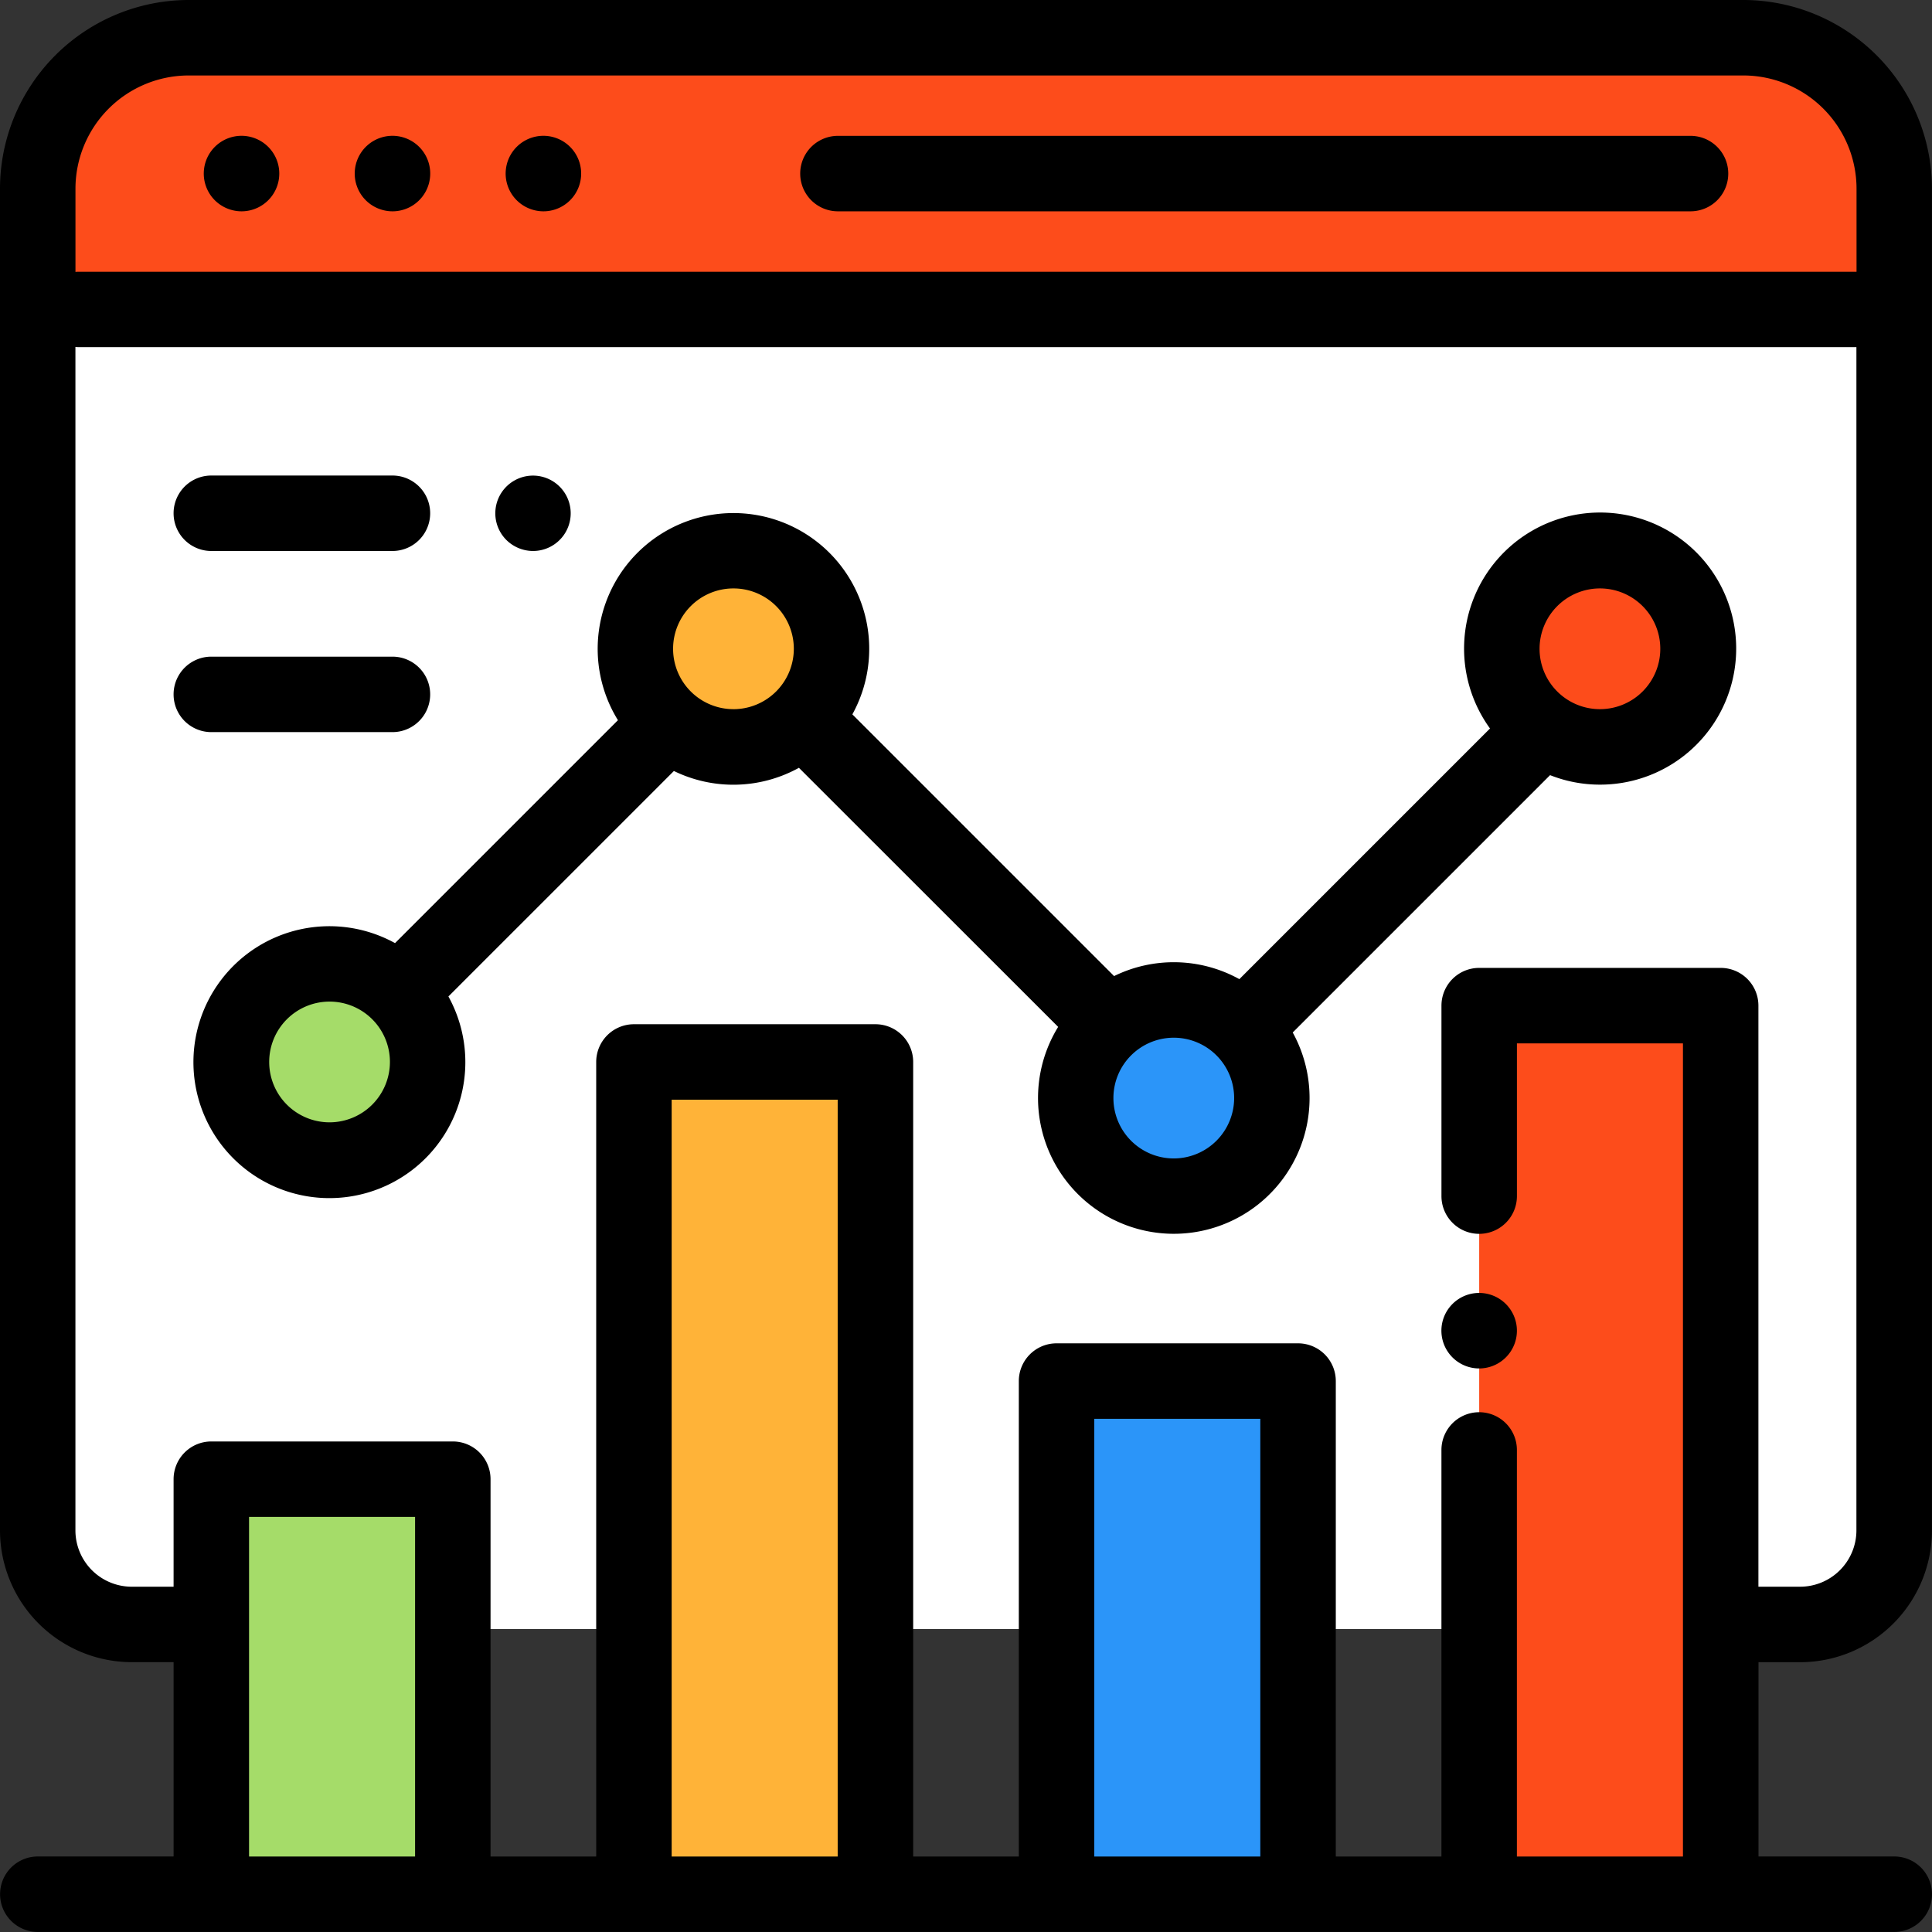<svg xmlns="http://www.w3.org/2000/svg" width="95.339" height="95.339" viewBox="0 0 95.339 95.339">
  <rect x="0" y="0" width="95.339" height="95.339" fill="#333333" stroke="none"/>
  <g id="Grupo_877212" data-name="Grupo 877212" transform="translate(-25.156 -62.081)">
    <g id="Grupo_880048" data-name="Grupo 880048" transform="translate(25.156 62.081)">
      <path id="Trazado_632092" data-name="Trazado 632092" d="M23.407,88.527H17.448A7.448,7.448,0,0,1,10,81.079V17.448A7.448,7.448,0,0,1,17.448,10H94.166a7.448,7.448,0,0,1,7.448,7.448V81.079a7.448,7.448,0,0,1-7.448,7.448H23.407Z" transform="translate(-8.138 -8.138)" fill="#fff"/>
      <path id="Trazado_632093" data-name="Trazado 632093" d="M94.166,10H17.448A7.448,7.448,0,0,0,10,17.448v5.959h91.615V17.448A7.448,7.448,0,0,0,94.166,10Z" transform="translate(-8.138 -8.138)" fill="#fd4c1b"/>
      <path id="Trazado_632094" data-name="Trazado 632094" d="M21,82h88.448" transform="translate(-17.093 -66.731)" fill="#231f20"/>
      <rect id="Rectángulo_329242" data-name="Rectángulo 329242" width="12" height="20" transform="translate(10 73)" fill="#a5dc69"/>
      <rect id="Rectángulo_329243" data-name="Rectángulo 329243" width="12" height="25" transform="translate(52 68)" fill="#2b95f9"/>
      <rect id="Rectángulo_329244" data-name="Rectángulo 329244" width="11.917" height="41.072" transform="translate(31.283 52.405)" fill="#ffb338"/>
      <rect id="Rectángulo_329245" data-name="Rectángulo 329245" width="11.917" height="43.852" transform="translate(72.994 49.625)" fill="#fd4c1b"/>
      <circle id="Elipse_6688" data-name="Elipse 6688" cx="4.841" cy="4.841" r="4.841" transform="translate(31.352 27.175)" fill="#ffb338"/>
      <circle id="Elipse_6689" data-name="Elipse 6689" cx="4.841" cy="4.841" r="4.841" transform="translate(53.083 49.345)" fill="#2b95f9"/>
      <circle id="Elipse_6690" data-name="Elipse 6690" cx="4.841" cy="4.841" r="4.841" transform="translate(74.111 27.175)" fill="#fd4c1b"/>
      <circle id="Elipse_6691" data-name="Elipse 6691" cx="4.841" cy="4.841" r="4.841" transform="translate(11.422 47.563)" fill="#a5dc69"/>
      <path id="Trazado_632095" data-name="Trazado 632095" d="M88.837,82.025a6.509,6.509,0,0,0,6.5-6.5V9.31A9.321,9.321,0,0,0,86.028,0H9.31A9.321,9.321,0,0,0,0,9.31V75.523a6.509,6.509,0,0,0,6.5,6.5H8.566v9.589h-6.7a1.862,1.862,0,1,0,0,3.724H93.477a1.862,1.862,0,0,0,0-3.724h-6.7V82.025ZM9.31,3.724H86.028A5.593,5.593,0,0,1,91.615,9.31v4.1H3.911c-.063,0-.126,0-.187.009V9.31A5.593,5.593,0,0,1,9.31,3.724ZM12.29,91.615V74.856h8.193V91.615Zm20.855,0V54.267h8.193V91.615Zm20.855,0v-21.6h8.193v21.6Zm20.855,0V71.551a1.862,1.862,0,1,0-3.724,0V91.615H65.918V68.152a1.862,1.862,0,0,0-1.862-1.862H52.138a1.862,1.862,0,0,0-1.862,1.862V91.615H45.063V52.405A1.862,1.862,0,0,0,43.2,50.543H31.283a1.862,1.862,0,0,0-1.862,1.862v39.21H24.207V72.994a1.862,1.862,0,0,0-1.862-1.862H10.428a1.862,1.862,0,0,0-1.862,1.862V78.3H6.5a2.781,2.781,0,0,1-2.778-2.778v-58.4c.061.006.124.009.187.009h87.7V75.523A2.781,2.781,0,0,1,88.837,78.3H86.773V49.625a1.862,1.862,0,0,0-1.862-1.862H72.994a1.862,1.862,0,0,0-1.862,1.862v9.4a1.862,1.862,0,1,0,3.724,0V51.487h8.193V91.615Z"/>
      <path id="Trazado_632096" data-name="Trazado 632096" d="M213.927,39.724H256A1.862,1.862,0,0,0,256,36H213.927a1.862,1.862,0,1,0,0,3.724Z" transform="translate(-172.577 -29.296)"/>
      <path id="Trazado_632097" data-name="Trazado 632097" d="M95.862,39.724a1.863,1.863,0,1,0-1.316-.546A1.876,1.876,0,0,0,95.862,39.724Z" transform="translate(-76.496 -29.296)"/>
      <path id="Trazado_632098" data-name="Trazado 632098" d="M55.862,39.724a1.863,1.863,0,1,0-1.316-.546A1.876,1.876,0,0,0,55.862,39.724Z" transform="translate(-43.945 -29.296)"/>
      <path id="Trazado_632099" data-name="Trazado 632099" d="M135.862,39.724a1.863,1.863,0,1,0-1.316-.546A1.876,1.876,0,0,0,135.862,39.724Z" transform="translate(-109.048 -29.296)"/>
      <path id="Trazado_632100" data-name="Trazado 632100" d="M383.862,342.64a1.863,1.863,0,1,0,1.316.546A1.869,1.869,0,0,0,383.862,342.64Z" transform="translate(-310.868 -278.837)"/>
      <path id="Trazado_632101" data-name="Trazado 632101" d="M120.729,149.346a6.714,6.714,0,1,0-5.424-2.771l-12.369,12.369a6.687,6.687,0,0,0-6.182-.151L83.839,145.878a6.7,6.7,0,1,0-11.568.288l-11,11a6.709,6.709,0,1,0,2.634,2.633l11.127-11.127a6.688,6.688,0,0,0,6.17-.157L93.994,161.3a6.7,6.7,0,1,0,11.575.277l12.7-12.7A6.66,6.66,0,0,0,120.729,149.346Zm0-9.683a2.979,2.979,0,1,1-2.979,2.979A2.983,2.983,0,0,1,120.729,139.663ZM58.04,166.01a2.979,2.979,0,1,1,2.979-2.979A2.983,2.983,0,0,1,58.04,166.01Zm19.931-20.389a2.979,2.979,0,1,1,2.979-2.979A2.983,2.983,0,0,1,77.971,145.622ZM99.7,167.792a2.979,2.979,0,1,1,2.979-2.979A2.983,2.983,0,0,1,99.7,167.792Z" transform="translate(-41.777 -110.626)"/>
      <path id="Trazado_632102" data-name="Trazado 632102" d="M133.122,129.744a1.86,1.86,0,1,0-1.318-.546A1.879,1.879,0,0,0,133.122,129.744Z" transform="translate(-106.818 -102.554)"/>
      <path id="Trazado_632103" data-name="Trazado 632103" d="M47.862,129.745H56.8a1.862,1.862,0,0,0,0-3.724H47.862a1.862,1.862,0,0,0,0,3.724Z" transform="translate(-37.434 -102.555)"/>
      <path id="Trazado_632104" data-name="Trazado 632104" d="M56.8,177.745a1.862,1.862,0,0,0,0-3.724H47.862a1.862,1.862,0,0,0,0,3.724Z" transform="translate(-37.434 -141.617)"/>
    </g>
  </g>
</svg>

